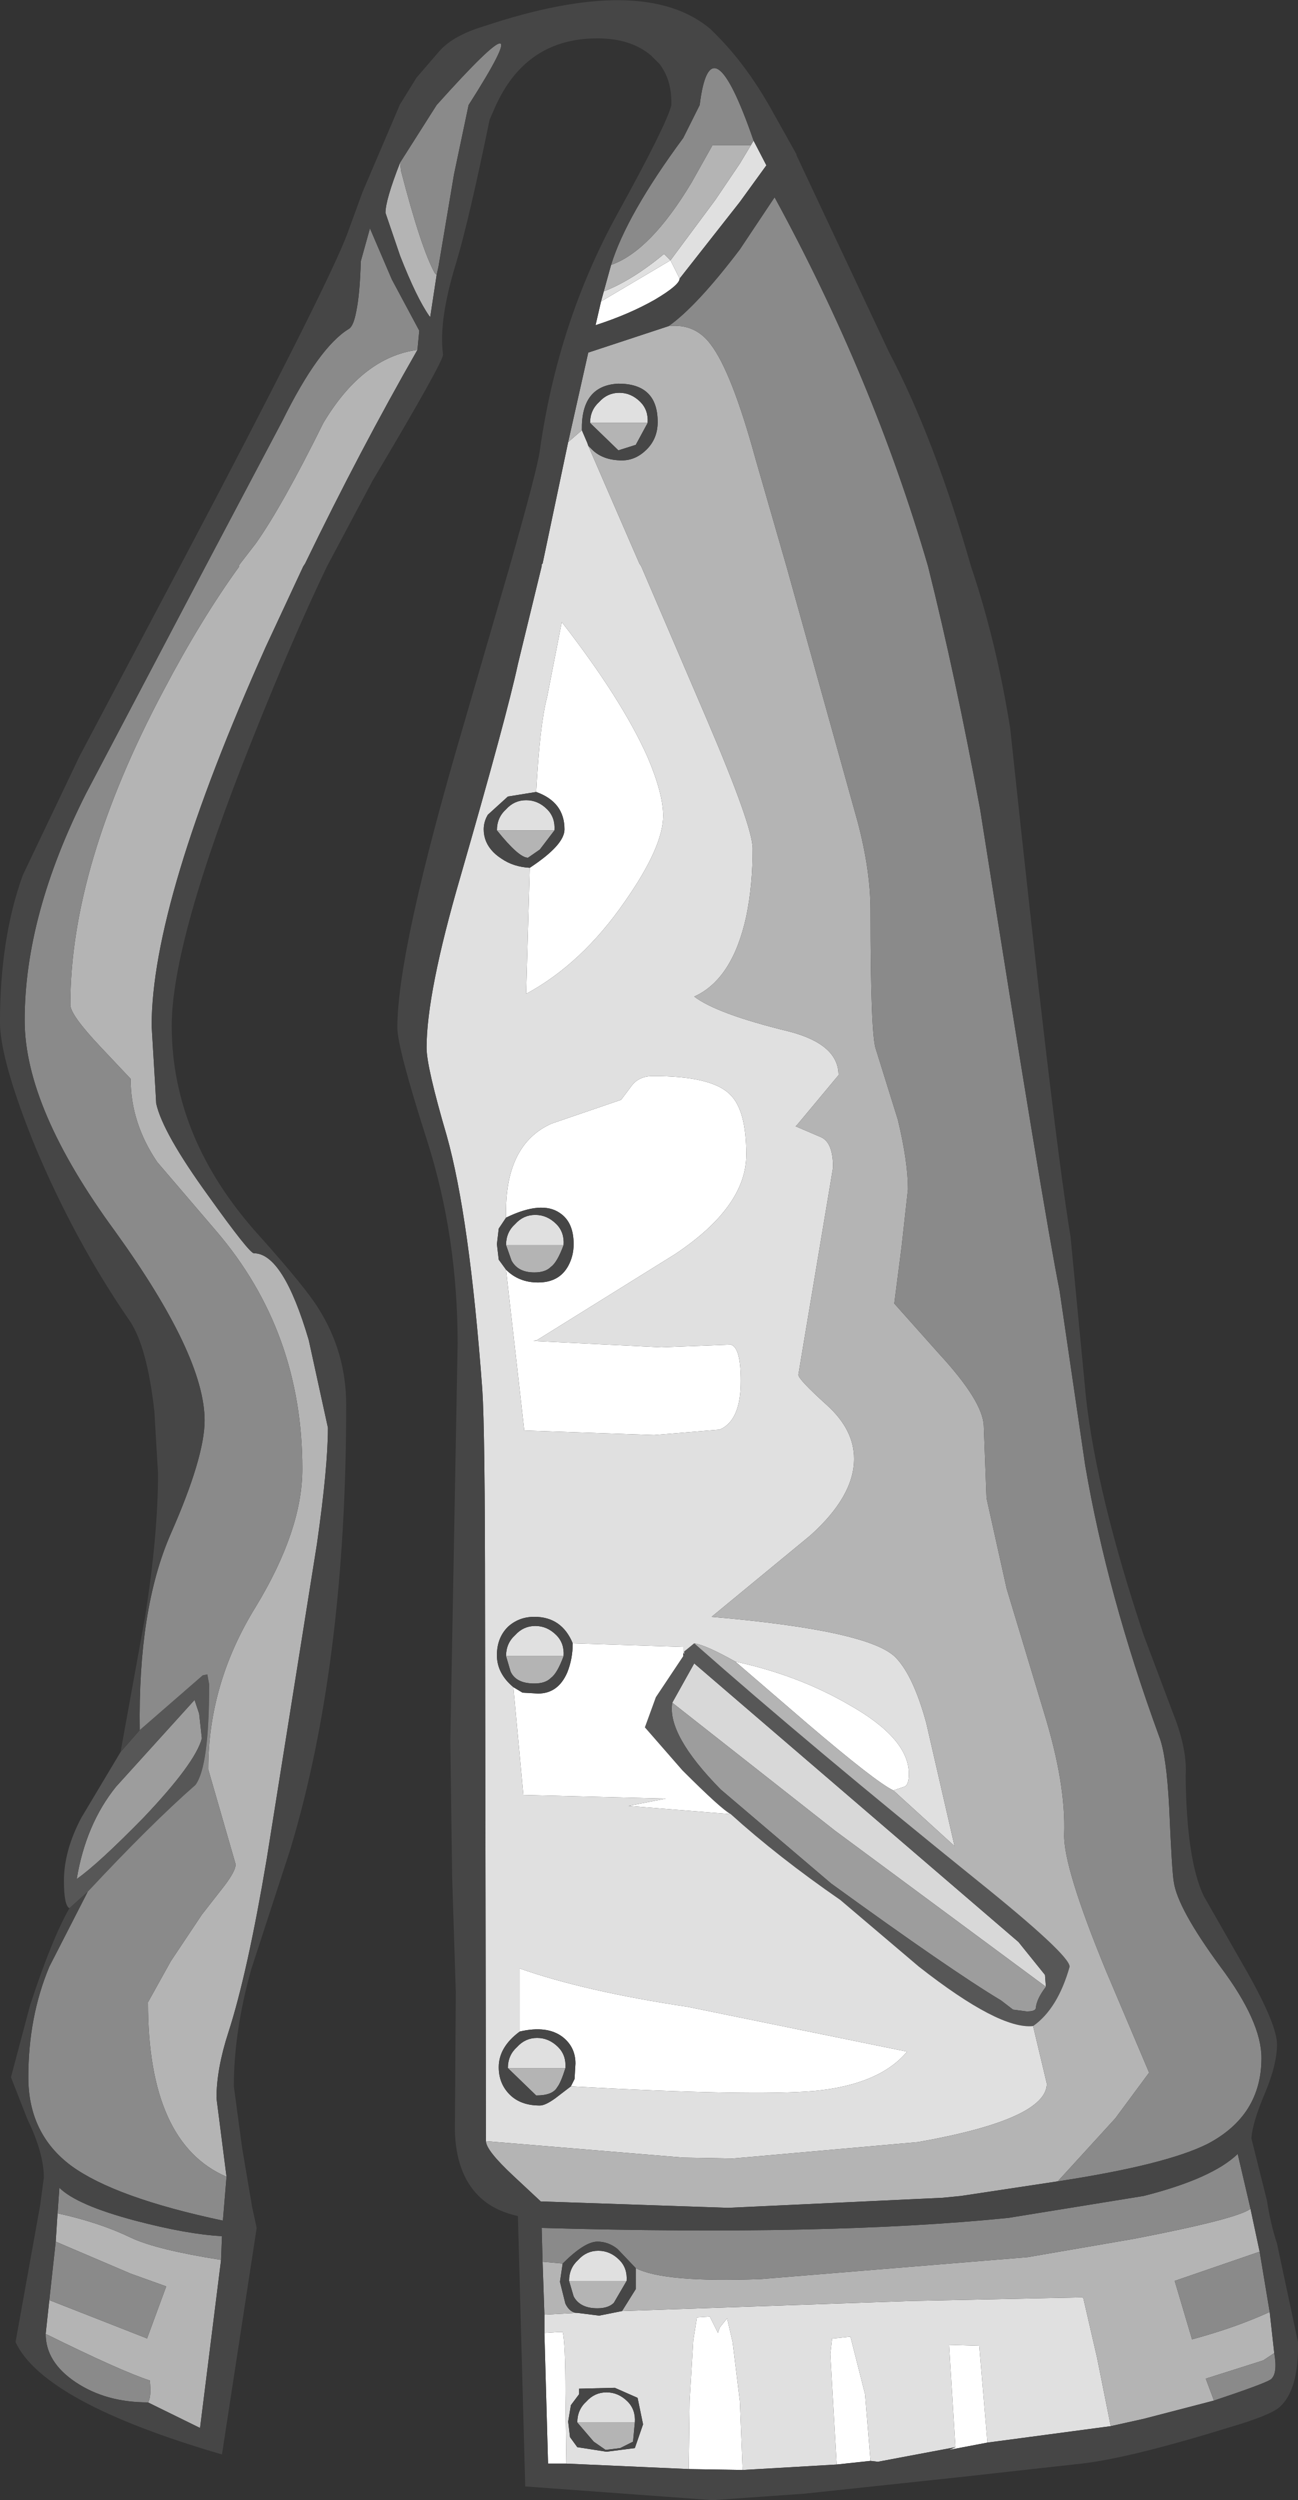 <?xml version="1.0" encoding="UTF-8" standalone="no"?>
<svg xmlns:ffdec="https://www.free-decompiler.com/flash" xmlns:xlink="http://www.w3.org/1999/xlink" ffdec:objectType="shape" height="136.85px" width="71.05px" xmlns="http://www.w3.org/2000/svg">
  <rect width="100%" height="100%" fill="#333333" stroke="none"/>
  <g transform="matrix(1.0, 0.0, 0.0, 1.0, 32.1, 136.8)">
    <path d="M4.7 -43.6 L5.9 -45.75 23.65 -30.5 25.1 -28.7 25.15 -28.05 13.6 -36.6 4.7 -43.6" fill="#d8d8d8" fill-rule="evenodd" stroke="none"/>
    <path d="M4.7 -43.6 L13.6 -36.6 25.15 -28.05 Q24.65 -27.4 24.6 -26.9 24.6 -26.7 24.1 -26.7 L23.35 -26.8 22.7 -27.3 Q19.95 -28.95 13.4 -33.7 L7.35 -38.85 Q4.4 -41.85 4.7 -43.6 M-21.2 -43.0 L-21.05 -41.65 Q-21.4 -40.3 -24.25 -37.3 -26.75 -34.75 -27.9 -33.95 -27.4 -36.95 -25.75 -39.0 L-21.45 -43.75 -21.2 -43.0" fill="#9d9d9d" fill-rule="evenodd" stroke="none"/>
    <path d="M-25.5 -40.9 L-24.45 -42.1 -21.0 -45.1 -20.75 -45.15 -20.65 -44.6 Q-20.65 -40.1 -21.4 -39.1 -23.85 -36.95 -27.3 -33.25 L-28.3 -32.35 Q-28.6 -32.5 -28.6 -33.85 -28.6 -35.5 -27.65 -37.3 L-25.5 -40.9 M5.9 -46.85 Q12.3 -41.2 21.35 -33.9 26.45 -29.8 26.45 -29.15 25.8 -26.85 24.45 -25.9 22.6 -25.7 18.2 -29.15 L13.9 -32.8 Q10.5 -35.15 7.9 -37.5 7.4 -37.75 5.25 -39.9 L3.2 -42.25 3.8 -43.9 5.3 -46.15 5.35 -46.25 5.35 -46.4 5.9 -46.85 M25.15 -28.05 L25.1 -28.7 23.65 -30.5 5.9 -45.75 4.7 -43.6 Q4.4 -41.85 7.35 -38.85 L13.4 -33.7 Q19.95 -28.95 22.7 -27.3 L23.35 -26.8 24.1 -26.7 Q24.6 -26.7 24.6 -26.9 24.65 -27.4 25.15 -28.05 M-21.2 -43.0 L-21.45 -43.75 -25.75 -39.0 Q-27.4 -36.95 -27.9 -33.95 -26.75 -34.75 -24.25 -37.3 -21.4 -40.3 -21.05 -41.65 L-21.2 -43.0" fill="#575757" fill-rule="evenodd" stroke="none"/>
    <path d="M5.1 -121.55 Q5.1 -121.2 3.75 -120.4 2.35 -119.6 0.5 -119.0 L0.8 -120.3 4.6 -122.55 5.1 -121.55 M16.8 -38.8 Q15.85 -39.25 12.1 -42.45 L8.15 -45.85 Q11.6 -45.1 14.35 -43.5 17.65 -41.65 17.65 -39.7 17.65 -39.1 17.4 -39.0 L16.8 -38.8 M-2.75 -93.45 Q-2.55 -97.15 -2.15 -98.65 L-1.35 -102.75 Q1.95 -98.5 3.35 -95.35 4.2 -93.35 4.2 -92.15 4.2 -90.45 2.1 -87.45 -0.25 -84.05 -3.3 -82.4 L-3.1 -89.3 Q-1.2 -90.55 -1.2 -91.4 -1.2 -92.9 -2.75 -93.45 M-4.4 -70.15 Q-4.5 -74.15 -1.9 -75.3 L1.9 -76.6 2.5 -77.4 Q2.9 -77.9 3.65 -77.9 6.85 -77.9 7.85 -76.9 8.75 -76.05 8.75 -73.6 8.75 -70.75 4.85 -68.15 L-2.7 -63.45 -2.9 -63.4 4.1 -63.05 7.9 -63.2 Q8.45 -63.05 8.45 -61.2 8.45 -59.05 7.3 -58.55 L3.7 -58.25 -3.4 -58.5 -4.4 -67.3 Q-3.7 -66.6 -2.65 -66.6 -1.5 -66.6 -1.0 -67.5 -0.7 -68.05 -0.7 -68.7 -0.7 -69.9 -1.45 -70.4 -2.45 -71.1 -4.4 -70.15 M5.35 -46.4 L5.35 -46.25 5.3 -46.35 5.35 -46.4 M5.3 -46.15 L3.8 -43.9 3.2 -42.25 5.25 -39.9 Q7.4 -37.75 7.9 -37.5 L2.3 -37.95 4.35 -38.35 -3.45 -38.55 -4.0 -44.45 -3.5 -44.15 -2.65 -44.1 Q-1.55 -44.1 -1.05 -45.25 -0.75 -46.0 -0.75 -46.85 L5.3 -46.65 5.3 -46.35 5.3 -46.15 M-3.65 -25.6 L-3.65 -29.05 Q-0.1 -27.8 5.55 -26.95 L17.55 -24.5 Q16.05 -22.7 12.5 -22.35 9.1 -22.05 -0.85 -22.6 L-0.65 -23.0 -0.6 -23.85 Q-0.6 -24.75 -1.3 -25.3 -2.15 -25.95 -3.65 -25.6 M5.6 -1.65 L5.65 -5.4 5.85 -8.7 6.05 -9.95 6.75 -10.0 7.2 -9.1 7.3 -9.4 7.7 -9.9 8.0 -8.6 8.4 -5.35 8.55 -1.6 5.6 -1.65 M13.7 -1.9 L13.35 -7.95 13.45 -8.8 13.55 -8.8 14.45 -8.9 15.25 -5.75 15.55 -2.1 13.7 -1.9 M20.2 -2.85 L19.85 -8.45 21.5 -8.4 21.95 -3.1 19.85 -2.7 20.2 -2.85 M-1.1 -1.95 L-2.1 -1.95 -2.3 -9.1 -1.55 -9.15 -1.3 -9.15 Q-1.15 -8.55 -1.15 -5.8 L-1.1 -1.95" fill="#ffffff" fill-rule="evenodd" stroke="none"/>
    <path d="M9.15 -129.1 L9.85 -127.75 8.4 -125.75 5.1 -121.55 4.6 -122.55 0.8 -120.3 0.95 -120.85 Q2.5 -121.45 4.25 -122.9 L4.6 -122.55 7.05 -125.85 8.4 -127.85 9.0 -128.85 9.15 -129.1 M0.2 -113.65 Q0.2 -114.35 0.7 -114.8 1.15 -115.3 1.8 -115.3 2.45 -115.3 2.95 -114.8 3.4 -114.35 3.35 -113.65 L0.2 -113.65 M-0.25 -113.25 L0.05 -112.55 0.1 -112.4 2.9 -105.95 3.0 -105.8 6.6 -97.4 Q9.1 -91.55 9.1 -90.35 9.1 -88.35 8.75 -86.65 8.0 -83.2 5.9 -82.25 7.15 -81.3 11.05 -80.35 13.8 -79.65 13.8 -77.95 L11.55 -75.25 11.45 -75.15 12.85 -74.55 Q13.5 -74.25 13.5 -72.9 L11.6 -61.55 Q11.6 -61.3 13.15 -59.9 14.65 -58.55 14.65 -56.95 14.65 -54.9 12.25 -52.75 L6.85 -48.3 Q15.55 -47.55 16.95 -46.05 17.9 -45.05 18.6 -42.5 L20.15 -35.75 16.8 -38.8 17.4 -39.0 Q17.65 -39.1 17.65 -39.7 17.65 -41.65 14.35 -43.5 11.6 -45.1 8.15 -45.85 6.55 -46.75 5.9 -46.85 L5.35 -46.4 5.3 -46.35 5.3 -46.65 -0.75 -46.85 Q-1.35 -48.3 -2.85 -48.3 -3.7 -48.3 -4.3 -47.75 -4.9 -47.15 -4.9 -46.2 -4.9 -45.2 -4.0 -44.45 L-3.45 -38.55 4.35 -38.35 2.3 -37.95 7.9 -37.5 Q10.5 -35.15 13.9 -32.8 L18.2 -29.15 Q22.6 -25.7 24.45 -25.9 L25.2 -22.75 Q25.2 -20.8 18.15 -19.55 L8.0 -18.65 5.3 -18.7 -5.5 -19.6 -5.55 -48.85 Q-5.55 -58.55 -5.7 -60.75 -6.4 -70.2 -7.65 -74.65 -8.75 -78.4 -8.75 -79.45 -8.75 -82.45 -6.9 -88.8 -4.35 -97.65 -3.75 -100.45 L-2.45 -105.8 -2.45 -105.9 -2.4 -105.95 -1.0 -112.6 -0.25 -113.25 M-3.1 -89.3 L-3.3 -82.4 Q-0.25 -84.05 2.1 -87.45 4.2 -90.45 4.2 -92.15 4.2 -93.35 3.35 -95.35 1.95 -98.5 -1.35 -102.75 L-2.15 -98.65 Q-2.55 -97.15 -2.75 -93.45 L-4.3 -93.2 -5.4 -92.2 Q-5.75 -91.6 -5.55 -90.9 -5.35 -90.25 -4.65 -89.8 -4.0 -89.35 -3.1 -89.3 M-4.4 -67.3 L-3.4 -58.5 3.7 -58.25 7.3 -58.55 Q8.45 -59.05 8.45 -61.2 8.45 -63.05 7.9 -63.2 L4.1 -63.05 -2.9 -63.4 -2.7 -63.45 4.85 -68.15 Q8.75 -70.75 8.75 -73.6 8.75 -76.05 7.85 -76.9 6.85 -77.9 3.65 -77.9 2.9 -77.9 2.5 -77.4 L1.9 -76.6 -1.9 -75.3 Q-4.5 -74.15 -4.4 -70.15 L-4.8 -69.55 -4.9 -68.7 -4.8 -67.85 -4.4 -67.3 M-0.85 -22.6 Q9.1 -22.05 12.5 -22.35 16.05 -22.7 17.55 -24.5 L5.55 -26.95 Q-0.1 -27.8 -3.65 -29.05 L-3.65 -25.6 Q-4.8 -24.75 -4.8 -23.65 -4.8 -22.75 -4.2 -22.15 -3.6 -21.55 -2.55 -21.55 -2.25 -21.55 -1.7 -21.95 L-0.85 -22.6 M-0.95 -11.95 Q-0.95 -12.65 -0.45 -13.1 0.0 -13.6 0.65 -13.6 1.3 -13.6 1.8 -13.1 2.25 -12.65 2.2 -11.95 L-0.95 -11.95 M-0.5 -10.2 L0.7 -10.05 1.95 -10.3 17.7 -10.85 27.15 -11.05 27.2 -11.0 27.95 -7.75 28.7 -4.0 21.95 -3.1 21.5 -8.4 19.85 -8.45 20.2 -2.85 15.95 -2.05 15.55 -2.1 15.25 -5.75 14.45 -8.9 13.55 -8.8 13.45 -8.8 13.35 -7.95 13.7 -1.9 8.55 -1.6 8.4 -5.35 8.0 -8.6 7.7 -9.9 7.3 -9.4 7.2 -9.1 6.75 -10.0 6.05 -9.95 5.85 -8.7 5.65 -5.4 5.6 -1.65 -1.1 -1.95 -1.15 -5.8 Q-1.15 -8.55 -1.3 -9.15 L-1.55 -9.15 -2.3 -9.1 -2.3 -10.1 -0.5 -10.2 M2.65 -4.2 L-0.5 -4.2 Q-0.5 -4.9 0.0 -5.35 0.45 -5.85 1.1 -5.85 1.75 -5.85 2.25 -5.35 2.7 -4.9 2.65 -4.2 M2.8 -5.55 L1.55 -6.1 -0.4 -6.05 -0.4 -5.75 -0.85 -5.15 -1.0 -4.25 -0.9 -3.4 -0.5 -2.85 1.1 -2.6 2.65 -2.8 3.1 -4.1 2.8 -5.55 M-1.75 -91.35 L-4.9 -91.35 Q-4.9 -92.05 -4.4 -92.5 -3.95 -93.0 -3.3 -93.0 -2.65 -93.0 -2.15 -92.5 -1.7 -92.05 -1.75 -91.35 M-4.4 -68.65 Q-4.4 -69.35 -3.9 -69.8 -3.45 -70.3 -2.8 -70.3 -2.15 -70.3 -1.65 -69.8 -1.2 -69.35 -1.25 -68.65 L-4.4 -68.65 M-4.4 -46.15 Q-4.4 -46.85 -3.9 -47.3 -3.45 -47.8 -2.8 -47.8 -2.15 -47.8 -1.65 -47.3 -1.2 -46.85 -1.25 -46.15 L-4.4 -46.15 M-4.3 -23.6 Q-4.3 -24.3 -3.8 -24.75 -3.35 -25.25 -2.7 -25.25 -2.05 -25.25 -1.55 -24.75 -1.1 -24.3 -1.15 -23.6 L-4.3 -23.6" fill="#e0e0e0" fill-rule="evenodd" stroke="none"/>
    <path d="M-9.25 -117.65 Q-12.4 -112.15 -15.4 -105.95 L-15.5 -105.8 -17.55 -101.4 Q-23.8 -87.45 -23.8 -80.65 L-23.6 -77.3 -23.55 -76.4 Q-23.2 -74.8 -20.7 -71.35 -18.45 -68.2 -18.2 -68.2 -16.6 -68.2 -15.2 -63.45 L-14.15 -58.65 Q-14.15 -56.5 -14.75 -52.3 L-17.5 -35.05 Q-18.55 -28.8 -19.6 -25.55 -20.25 -23.55 -20.25 -21.95 L-19.7 -17.65 Q-24.0 -19.5 -24.0 -27.2 L-22.75 -29.45 -21.05 -32.0 -19.8 -33.6 Q-19.2 -34.4 -19.2 -34.75 L-20.7 -39.95 Q-20.7 -44.65 -18.1 -48.85 -15.55 -53.05 -15.55 -56.4 -15.55 -63.9 -20.25 -69.4 L-23.5 -73.2 Q-24.95 -75.35 -24.95 -77.75 L-26.6 -79.5 Q-28.25 -81.25 -28.25 -81.8 -28.25 -89.4 -23.15 -99.0 -21.1 -102.9 -19.0 -105.8 L-19.05 -105.8 -18.95 -105.95 -18.1 -107.05 Q-16.65 -109.1 -14.4 -113.65 -12.25 -117.25 -9.25 -117.65 M0.95 -120.85 L1.35 -122.3 Q3.5 -123.05 5.75 -126.8 L6.9 -128.85 9.0 -128.85 8.4 -127.85 7.05 -125.85 4.6 -122.55 4.25 -122.9 Q2.5 -121.45 0.95 -120.85 M0.2 -113.65 L3.35 -113.65 2.7 -112.45 1.75 -112.15 0.2 -113.65 M0.1 -112.4 L0.3 -112.2 Q0.9 -111.6 1.95 -111.6 2.7 -111.6 3.3 -112.2 3.9 -112.8 3.9 -113.7 3.9 -115.8 1.75 -115.8 -0.3 -115.7 -0.25 -113.25 L-1.0 -112.6 0.1 -117.5 4.5 -118.95 Q5.95 -119.1 6.8 -117.95 7.95 -116.45 9.25 -111.7 L10.95 -105.8 14.85 -91.8 Q15.55 -89.15 15.55 -86.95 15.55 -80.1 15.85 -79.35 L17.05 -75.5 Q17.6 -73.2 17.6 -71.7 L17.25 -68.55 16.85 -65.45 19.3 -62.7 Q21.7 -60.1 21.75 -58.75 L21.9 -54.8 23.0 -49.85 25.05 -43.05 Q26.25 -39.15 26.15 -36.4 26.1 -34.6 28.45 -28.9 L30.8 -23.35 28.95 -20.85 25.8 -17.4 20.5 -16.6 19.5 -16.5 7.75 -15.95 -2.5 -16.3 -4.0 -17.7 Q-5.5 -19.1 -5.5 -19.6 L5.3 -18.7 8.0 -18.65 18.15 -19.55 Q25.2 -20.8 25.2 -22.75 L24.45 -25.9 Q25.8 -26.85 26.45 -29.15 26.45 -29.8 21.35 -33.9 12.3 -41.2 5.9 -46.85 6.55 -46.75 8.15 -45.85 L12.1 -42.45 Q15.85 -39.25 16.8 -38.8 L20.15 -35.75 18.6 -42.5 Q17.9 -45.05 16.95 -46.05 15.55 -47.55 6.85 -48.3 L12.25 -52.75 Q14.65 -54.9 14.65 -56.95 14.65 -58.55 13.15 -59.9 11.6 -61.3 11.6 -61.55 L13.5 -72.9 Q13.5 -74.25 12.85 -74.55 L11.45 -75.15 11.55 -75.25 13.8 -77.95 Q13.8 -79.65 11.05 -80.35 7.15 -81.3 5.9 -82.25 8.0 -83.2 8.75 -86.65 9.1 -88.35 9.1 -90.35 9.1 -91.55 6.6 -97.4 L3.0 -105.8 2.9 -105.95 0.1 -112.4 M-0.95 -11.95 L2.2 -11.95 1.5 -10.75 Q1.2 -10.45 0.6 -10.45 -0.35 -10.45 -0.7 -11.1 L-0.95 -11.95 M2.7 -12.65 Q4.25 -11.85 9.55 -12.05 L24.15 -13.25 29.95 -14.25 Q35.65 -15.35 36.35 -15.9 L36.85 -13.55 32.2 -11.95 33.15 -8.75 Q35.55 -9.4 37.4 -10.25 L37.65 -8.0 37.05 -7.6 33.9 -6.6 34.35 -5.4 30.5 -4.4 28.7 -4.0 27.95 -7.75 27.2 -11.0 27.15 -11.05 17.7 -10.85 1.95 -10.3 2.7 -11.5 2.7 -12.65 M-2.4 -13.0 L-1.3 -12.9 -1.45 -11.9 -1.15 -10.7 Q-0.9 -10.2 -0.5 -10.2 L-2.3 -10.1 -2.4 -13.0 M2.65 -4.2 L2.55 -3.15 1.85 -2.8 1.05 -2.7 0.4 -3.15 -0.5 -4.2 2.65 -4.2 M-10.2 -127.9 L-10.15 -127.45 Q-9.05 -123.2 -8.3 -121.85 L-8.2 -121.75 -8.55 -119.45 -8.6 -119.5 Q-9.3 -120.5 -10.2 -122.8 L-11.0 -125.15 Q-11.0 -125.85 -10.2 -127.9 M-1.75 -91.35 L-2.55 -90.3 -3.2 -89.85 Q-3.7 -89.85 -4.9 -91.35 L-1.75 -91.35 M-4.4 -68.65 L-1.25 -68.65 Q-1.6 -67.7 -1.95 -67.45 -2.25 -67.15 -2.85 -67.15 -3.75 -67.15 -4.1 -67.8 L-4.4 -68.65 M-4.4 -46.15 L-1.25 -46.15 Q-1.6 -45.2 -1.95 -44.95 -2.25 -44.65 -2.85 -44.65 -3.85 -44.65 -4.15 -45.3 L-4.4 -46.15 M-4.3 -23.6 L-1.15 -23.6 Q-1.4 -22.8 -1.6 -22.55 -1.85 -22.1 -2.75 -22.1 L-4.3 -23.6 M-28.95 -15.65 Q-26.65 -15.15 -24.9 -14.3 -23.5 -13.65 -20.0 -13.1 L-21.15 -3.9 -24.0 -5.3 Q-23.8 -5.6 -23.9 -6.5 -25.45 -7.0 -29.6 -9.05 L-29.4 -10.9 -24.05 -8.8 -23.0 -11.65 -24.95 -12.35 -29.05 -14.1 -28.95 -15.65" fill="#b4b4b4" fill-rule="evenodd" stroke="none"/>
    <path d="M-24.45 -42.1 Q-24.55 -48.75 -22.75 -52.85 -20.9 -57.05 -20.9 -59.05 -20.9 -62.6 -25.8 -69.4 -30.75 -76.15 -30.75 -80.95 -30.75 -86.7 -27.4 -93.35 L-20.85 -105.8 -16.65 -113.75 Q-14.65 -117.8 -13.0 -118.8 -12.75 -118.95 -12.6 -119.75 -12.4 -120.7 -12.35 -122.5 L-11.85 -124.3 -10.65 -121.5 -9.15 -118.7 -9.25 -117.65 Q-12.25 -117.25 -14.4 -113.65 -16.65 -109.1 -18.1 -107.05 L-18.95 -105.95 -19.05 -105.8 -19.0 -105.8 Q-21.1 -102.9 -23.15 -99.0 -28.25 -89.4 -28.25 -81.8 -28.25 -81.25 -26.6 -79.5 L-24.95 -77.75 Q-24.95 -75.35 -23.5 -73.2 L-20.25 -69.4 Q-15.55 -63.9 -15.55 -56.4 -15.55 -53.05 -18.1 -48.85 -20.7 -44.65 -20.7 -39.95 L-19.2 -34.75 Q-19.2 -34.4 -19.8 -33.6 L-21.05 -32.0 -22.75 -29.45 -24.0 -27.2 Q-24.0 -19.5 -19.7 -17.65 L-19.9 -15.25 Q-25.8 -16.5 -28.2 -18.25 -30.55 -20.0 -30.55 -23.1 -30.55 -26.4 -29.4 -29.15 L-27.3 -33.25 Q-23.85 -36.95 -21.4 -39.1 -20.65 -40.1 -20.65 -44.6 L-20.75 -45.15 -21.0 -45.1 -24.45 -42.1 M1.35 -122.3 Q2.2 -125.05 5.3 -129.25 L5.9 -130.45 6.2 -131.05 Q6.8 -135.9 9.15 -129.1 L9.0 -128.85 6.9 -128.85 5.75 -126.8 Q3.5 -123.05 1.35 -122.3 M25.8 -17.4 L28.95 -20.85 30.8 -23.35 28.45 -28.9 Q26.1 -34.6 26.15 -36.4 26.25 -39.15 25.05 -43.05 L23.0 -49.85 21.9 -54.8 21.75 -58.75 Q21.7 -60.1 19.3 -62.7 L16.85 -65.45 17.25 -68.55 17.6 -71.7 Q17.6 -73.2 17.05 -75.5 L15.85 -79.35 Q15.55 -80.1 15.55 -86.95 15.55 -89.15 14.85 -91.8 L10.95 -105.8 9.25 -111.7 Q7.95 -116.45 6.8 -117.95 5.95 -119.1 4.5 -118.95 6.05 -120.05 8.4 -123.15 L10.3 -126.0 Q15.7 -116.1 18.7 -105.8 20.2 -99.8 21.55 -92.5 25.0 -70.65 25.9 -66.15 L27.3 -56.6 Q28.5 -49.55 31.35 -41.75 31.75 -40.75 31.9 -37.85 32.05 -34.35 32.15 -33.8 32.35 -32.35 34.7 -29.15 36.95 -26.15 36.95 -24.15 36.95 -21.0 34.0 -19.45 31.7 -18.3 25.8 -17.4 M2.7 -12.65 L1.7 -13.7 Q1.2 -14.1 0.6 -14.1 -0.1 -14.1 -1.3 -12.9 L-2.4 -13.0 -2.45 -14.85 Q13.25 -14.4 23.1 -15.4 L30.5 -16.6 Q34.25 -17.55 35.65 -18.9 L36.35 -15.9 Q35.65 -15.35 29.95 -14.25 L24.15 -13.25 9.55 -12.05 Q4.25 -11.85 2.7 -12.65 M36.85 -13.55 L37.4 -10.25 Q35.55 -9.4 33.15 -8.75 L32.2 -11.95 36.85 -13.55 M37.65 -8.0 Q37.85 -6.85 37.45 -6.55 37.05 -6.3 34.35 -5.4 L33.9 -6.6 37.05 -7.6 37.65 -8.0 M-8.2 -121.75 L-8.3 -121.85 Q-9.05 -123.2 -10.15 -127.45 L-10.2 -127.9 -8.2 -131.05 Q-2.15 -137.8 -6.45 -131.05 L-7.25 -127.25 -8.1 -122.2 -8.2 -121.75 M-20.0 -13.1 Q-23.5 -13.65 -24.9 -14.3 -26.65 -15.15 -28.95 -15.65 L-28.85 -17.05 Q-27.9 -16.1 -24.7 -15.25 -21.85 -14.5 -19.95 -14.4 L-20.0 -13.1 M-29.05 -14.1 L-24.95 -12.35 -23.0 -11.65 -24.05 -8.8 -29.4 -10.9 -29.05 -14.1 M-29.6 -9.05 Q-25.45 -7.0 -23.9 -6.5 -23.8 -5.6 -24.0 -5.3 -26.3 -5.3 -27.95 -6.4 -29.6 -7.5 -29.6 -9.05" fill="#8a8a8a" fill-rule="evenodd" stroke="none"/>
    <path d="M-25.5 -40.9 L-24.15 -48.35 Q-23.45 -52.8 -23.45 -56.15 L-23.65 -59.55 Q-24.05 -63.1 -25.0 -64.5 -28.0 -68.85 -30.2 -74.1 -32.1 -78.8 -32.1 -80.85 -32.1 -85.45 -30.85 -88.9 L-27.75 -95.4 -22.25 -105.8 -20.3 -109.5 Q-16.9 -116.0 -15.05 -119.75 -13.35 -123.2 -13.0 -124.25 L-12.25 -126.3 -10.2 -131.1 -10.35 -130.85 -9.3 -132.55 -8.05 -134.0 Q-7.3 -134.85 -5.65 -135.35 3.15 -138.3 6.8 -135.2 L7.1 -134.9 Q8.75 -133.25 10.1 -130.85 L11.5 -128.35 11.5 -128.3 16.55 -117.55 Q19.05 -112.8 21.05 -105.8 22.45 -101.65 23.2 -96.9 25.5 -75.2 26.5 -69.1 L27.35 -60.25 Q27.95 -54.95 30.5 -47.3 L32.1 -43.05 Q32.9 -41.05 32.8 -39.6 32.85 -34.95 33.8 -33.0 L36.2 -28.8 Q37.8 -25.95 37.8 -24.9 37.8 -23.8 37.15 -22.25 36.45 -20.6 36.4 -19.75 L37.25 -16.35 Q37.45 -15.05 37.8 -14.0 L38.95 -8.6 Q39.0 -6.0 37.95 -5.05 37.45 -4.6 35.25 -3.95 29.75 -2.25 27.1 -1.95 L20.35 -1.2 11.9 -0.3 6.9 0.05 -3.35 -0.7 -3.75 -15.5 Q-5.1 -15.8 -5.9 -16.6 -7.15 -17.85 -7.2 -20.2 L-7.15 -27.75 -7.35 -34.05 -7.45 -41.5 -7.05 -63.25 Q-7.05 -69.1 -8.7 -74.3 -10.35 -79.45 -10.35 -80.55 -10.35 -84.8 -6.7 -97.2 L-4.2 -105.8 Q-2.65 -111.25 -2.55 -112.15 -1.55 -119.2 1.7 -125.1 4.4 -130.0 4.65 -131.05 L4.65 -131.2 Q4.65 -132.45 4.0 -133.3 L3.55 -133.75 Q2.45 -134.7 0.6 -134.7 -1.8 -134.7 -3.35 -133.3 -4.3 -132.45 -4.95 -131.05 L-5.3 -130.25 Q-6.45 -124.65 -7.15 -122.35 -8.1 -119.25 -7.85 -117.4 -7.8 -117.05 -11.7 -110.5 L-14.2 -105.8 Q-16.05 -101.95 -18.3 -96.3 -22.7 -85.3 -22.7 -80.65 -22.7 -74.45 -17.9 -69.15 -15.35 -66.3 -14.65 -65.15 -13.15 -62.75 -13.15 -59.9 -13.15 -45.75 -16.2 -35.6 L-18.35 -29.0 Q-19.3 -25.6 -19.3 -22.6 L-18.85 -19.25 -18.3 -16.0 -18.05 -14.85 -19.95 -2.45 Q-29.7 -5.3 -31.25 -8.6 L-29.9 -16.1 -29.7 -17.6 Q-29.7 -18.95 -30.6 -20.8 L-31.5 -23.1 -30.45 -27.05 Q-29.25 -30.7 -28.3 -32.35 L-27.3 -33.25 -29.4 -29.15 Q-30.55 -26.4 -30.55 -23.1 -30.55 -20.0 -28.2 -18.25 -25.8 -16.5 -19.9 -15.25 L-19.7 -17.65 -20.25 -21.95 Q-20.25 -23.55 -19.6 -25.55 -18.55 -28.8 -17.5 -35.05 L-14.75 -52.3 Q-14.15 -56.5 -14.15 -58.65 L-15.2 -63.45 Q-16.6 -68.2 -18.2 -68.2 -18.45 -68.2 -20.7 -71.35 -23.2 -74.8 -23.55 -76.4 L-23.6 -77.3 -23.8 -80.65 Q-23.8 -87.45 -17.55 -101.4 L-15.5 -105.8 -15.4 -105.95 Q-12.4 -112.15 -9.25 -117.65 L-9.15 -118.7 -10.65 -121.5 -11.85 -124.3 -12.35 -122.5 Q-12.4 -120.7 -12.6 -119.75 -12.75 -118.95 -13.0 -118.8 -14.65 -117.8 -16.65 -113.75 L-20.85 -105.8 -27.4 -93.35 Q-30.75 -86.7 -30.75 -80.95 -30.75 -76.15 -25.8 -69.4 -20.9 -62.6 -20.9 -59.05 -20.9 -57.05 -22.75 -52.85 -24.55 -48.75 -24.45 -42.1 L-25.5 -40.9 M9.15 -129.1 Q6.8 -135.9 6.2 -131.05 L5.9 -130.45 5.3 -129.25 Q2.2 -125.05 1.35 -122.3 L0.95 -120.85 0.8 -120.3 0.5 -119.0 Q2.35 -119.6 3.75 -120.4 5.1 -121.2 5.1 -121.55 L8.4 -125.75 9.85 -127.75 9.15 -129.1 M3.35 -113.65 Q3.4 -114.35 2.95 -114.8 2.45 -115.3 1.8 -115.3 1.15 -115.3 0.7 -114.8 0.2 -114.35 0.2 -113.65 L1.75 -112.15 2.7 -112.45 3.35 -113.65 M-0.25 -113.25 Q-0.3 -115.7 1.75 -115.8 3.9 -115.8 3.9 -113.7 3.9 -112.8 3.3 -112.2 2.7 -111.6 1.95 -111.6 0.9 -111.6 0.3 -112.2 L0.1 -112.4 0.05 -112.55 -0.25 -113.25 M-5.5 -19.6 Q-5.5 -19.1 -4.0 -17.7 L-2.5 -16.3 7.75 -15.95 19.5 -16.5 20.5 -16.6 25.8 -17.4 Q31.7 -18.3 34.0 -19.45 36.95 -21.0 36.95 -24.15 36.95 -26.15 34.7 -29.15 32.35 -32.35 32.15 -33.8 32.05 -34.35 31.9 -37.85 31.75 -40.75 31.35 -41.75 28.5 -49.55 27.3 -56.6 L25.9 -66.15 Q25.0 -70.65 21.55 -92.5 20.2 -99.8 18.7 -105.8 15.7 -116.1 10.3 -126.0 L8.4 -123.15 Q6.05 -120.05 4.5 -118.95 L0.1 -117.5 -1.0 -112.6 -2.4 -105.95 -2.45 -105.9 -2.45 -105.8 -3.75 -100.45 Q-4.35 -97.65 -6.9 -88.8 -8.75 -82.45 -8.75 -79.45 -8.75 -78.4 -7.65 -74.65 -6.4 -70.2 -5.7 -60.75 -5.55 -58.55 -5.55 -48.85 L-5.5 -19.6 M-3.1 -89.3 Q-4.0 -89.35 -4.65 -89.8 -5.35 -90.25 -5.55 -90.9 -5.75 -91.6 -5.4 -92.2 L-4.3 -93.2 -2.75 -93.45 Q-1.2 -92.9 -1.2 -91.4 -1.2 -90.55 -3.1 -89.3 M-4.4 -67.3 L-4.8 -67.85 -4.9 -68.7 -4.8 -69.55 -4.4 -70.15 Q-2.45 -71.1 -1.45 -70.4 -0.7 -69.9 -0.7 -68.7 -0.7 -68.05 -1.0 -67.5 -1.5 -66.6 -2.65 -66.6 -3.7 -66.6 -4.4 -67.3 M-4.0 -44.45 Q-4.9 -45.2 -4.9 -46.2 -4.9 -47.15 -4.3 -47.75 -3.7 -48.3 -2.85 -48.3 -1.35 -48.3 -0.75 -46.85 -0.75 -46.0 -1.05 -45.25 -1.55 -44.1 -2.65 -44.1 L-3.5 -44.15 -4.0 -44.45 M-0.85 -22.6 L-1.7 -21.95 Q-2.25 -21.55 -2.55 -21.55 -3.6 -21.55 -4.2 -22.15 -4.8 -22.75 -4.8 -23.65 -4.8 -24.75 -3.65 -25.6 -2.15 -25.95 -1.3 -25.3 -0.6 -24.75 -0.6 -23.85 L-0.65 -23.0 -0.85 -22.6 M2.2 -11.95 Q2.25 -12.65 1.8 -13.1 1.3 -13.6 0.65 -13.6 0.0 -13.6 -0.45 -13.1 -0.95 -12.65 -0.95 -11.95 L-0.7 -11.1 Q-0.35 -10.45 0.6 -10.45 1.2 -10.45 1.5 -10.75 L2.2 -11.95 M-1.3 -12.9 Q-0.1 -14.1 0.6 -14.1 1.2 -14.1 1.7 -13.7 L2.7 -12.65 2.7 -11.5 1.95 -10.3 0.7 -10.05 -0.5 -10.2 Q-0.9 -10.2 -1.15 -10.7 L-1.45 -11.9 -1.3 -12.9 M36.35 -15.9 L35.65 -18.9 Q34.25 -17.55 30.5 -16.6 L23.1 -15.4 Q13.25 -14.4 -2.45 -14.85 L-2.4 -13.0 -2.3 -10.1 -2.3 -9.1 -2.1 -1.95 -1.1 -1.95 5.6 -1.65 8.55 -1.6 13.7 -1.9 15.55 -2.1 15.95 -2.05 20.2 -2.85 19.85 -2.7 21.95 -3.1 28.7 -4.0 30.5 -4.4 34.35 -5.4 Q37.05 -6.3 37.45 -6.55 37.85 -6.85 37.65 -8.0 L37.4 -10.25 36.85 -13.55 36.35 -15.9 M-0.5 -4.2 L0.4 -3.15 1.05 -2.7 1.85 -2.8 2.55 -3.15 2.65 -4.2 Q2.7 -4.9 2.25 -5.35 1.75 -5.85 1.1 -5.85 0.45 -5.85 0.0 -5.35 -0.5 -4.9 -0.5 -4.2 M2.8 -5.55 L3.1 -4.1 2.65 -2.8 1.1 -2.6 -0.5 -2.85 -0.9 -3.4 -1.0 -4.25 -0.85 -5.15 -0.4 -5.75 -0.4 -6.05 1.55 -6.1 2.8 -5.55 M-8.2 -121.75 L-8.1 -122.2 -7.25 -127.25 -6.45 -131.05 Q-2.15 -137.8 -8.2 -131.05 L-10.2 -127.9 Q-11.0 -125.85 -11.0 -125.15 L-10.2 -122.8 Q-9.3 -120.5 -8.6 -119.5 L-8.55 -119.45 -8.2 -121.75 M-4.9 -91.35 Q-3.7 -89.85 -3.2 -89.85 L-2.55 -90.3 -1.75 -91.35 Q-1.7 -92.05 -2.15 -92.5 -2.65 -93.0 -3.3 -93.0 -3.95 -93.0 -4.4 -92.5 -4.9 -92.05 -4.9 -91.35 M-1.25 -68.65 Q-1.2 -69.35 -1.65 -69.8 -2.15 -70.3 -2.8 -70.3 -3.45 -70.3 -3.9 -69.8 -4.4 -69.35 -4.4 -68.65 L-4.1 -67.8 Q-3.75 -67.15 -2.85 -67.15 -2.25 -67.15 -1.95 -67.45 -1.6 -67.7 -1.25 -68.65 M-1.25 -46.15 Q-1.2 -46.85 -1.65 -47.3 -2.15 -47.8 -2.8 -47.8 -3.45 -47.8 -3.9 -47.3 -4.4 -46.85 -4.4 -46.15 L-4.15 -45.3 Q-3.85 -44.65 -2.85 -44.65 -2.25 -44.65 -1.95 -44.95 -1.6 -45.2 -1.25 -46.15 M-1.15 -23.6 Q-1.1 -24.3 -1.55 -24.75 -2.05 -25.25 -2.7 -25.25 -3.35 -25.25 -3.8 -24.75 -4.3 -24.3 -4.3 -23.6 L-2.75 -22.1 Q-1.85 -22.1 -1.6 -22.55 -1.4 -22.8 -1.15 -23.6 M-20.0 -13.1 L-19.95 -14.4 Q-21.85 -14.5 -24.7 -15.25 -27.9 -16.1 -28.85 -17.05 L-28.95 -15.65 -29.05 -14.1 -29.4 -10.9 -29.6 -9.05 Q-29.6 -7.5 -27.95 -6.4 -26.3 -5.3 -24.0 -5.3 L-21.15 -3.9 -20.0 -13.1" fill="#464646" fill-rule="evenodd" stroke="none"/>
  </g>
</svg>
